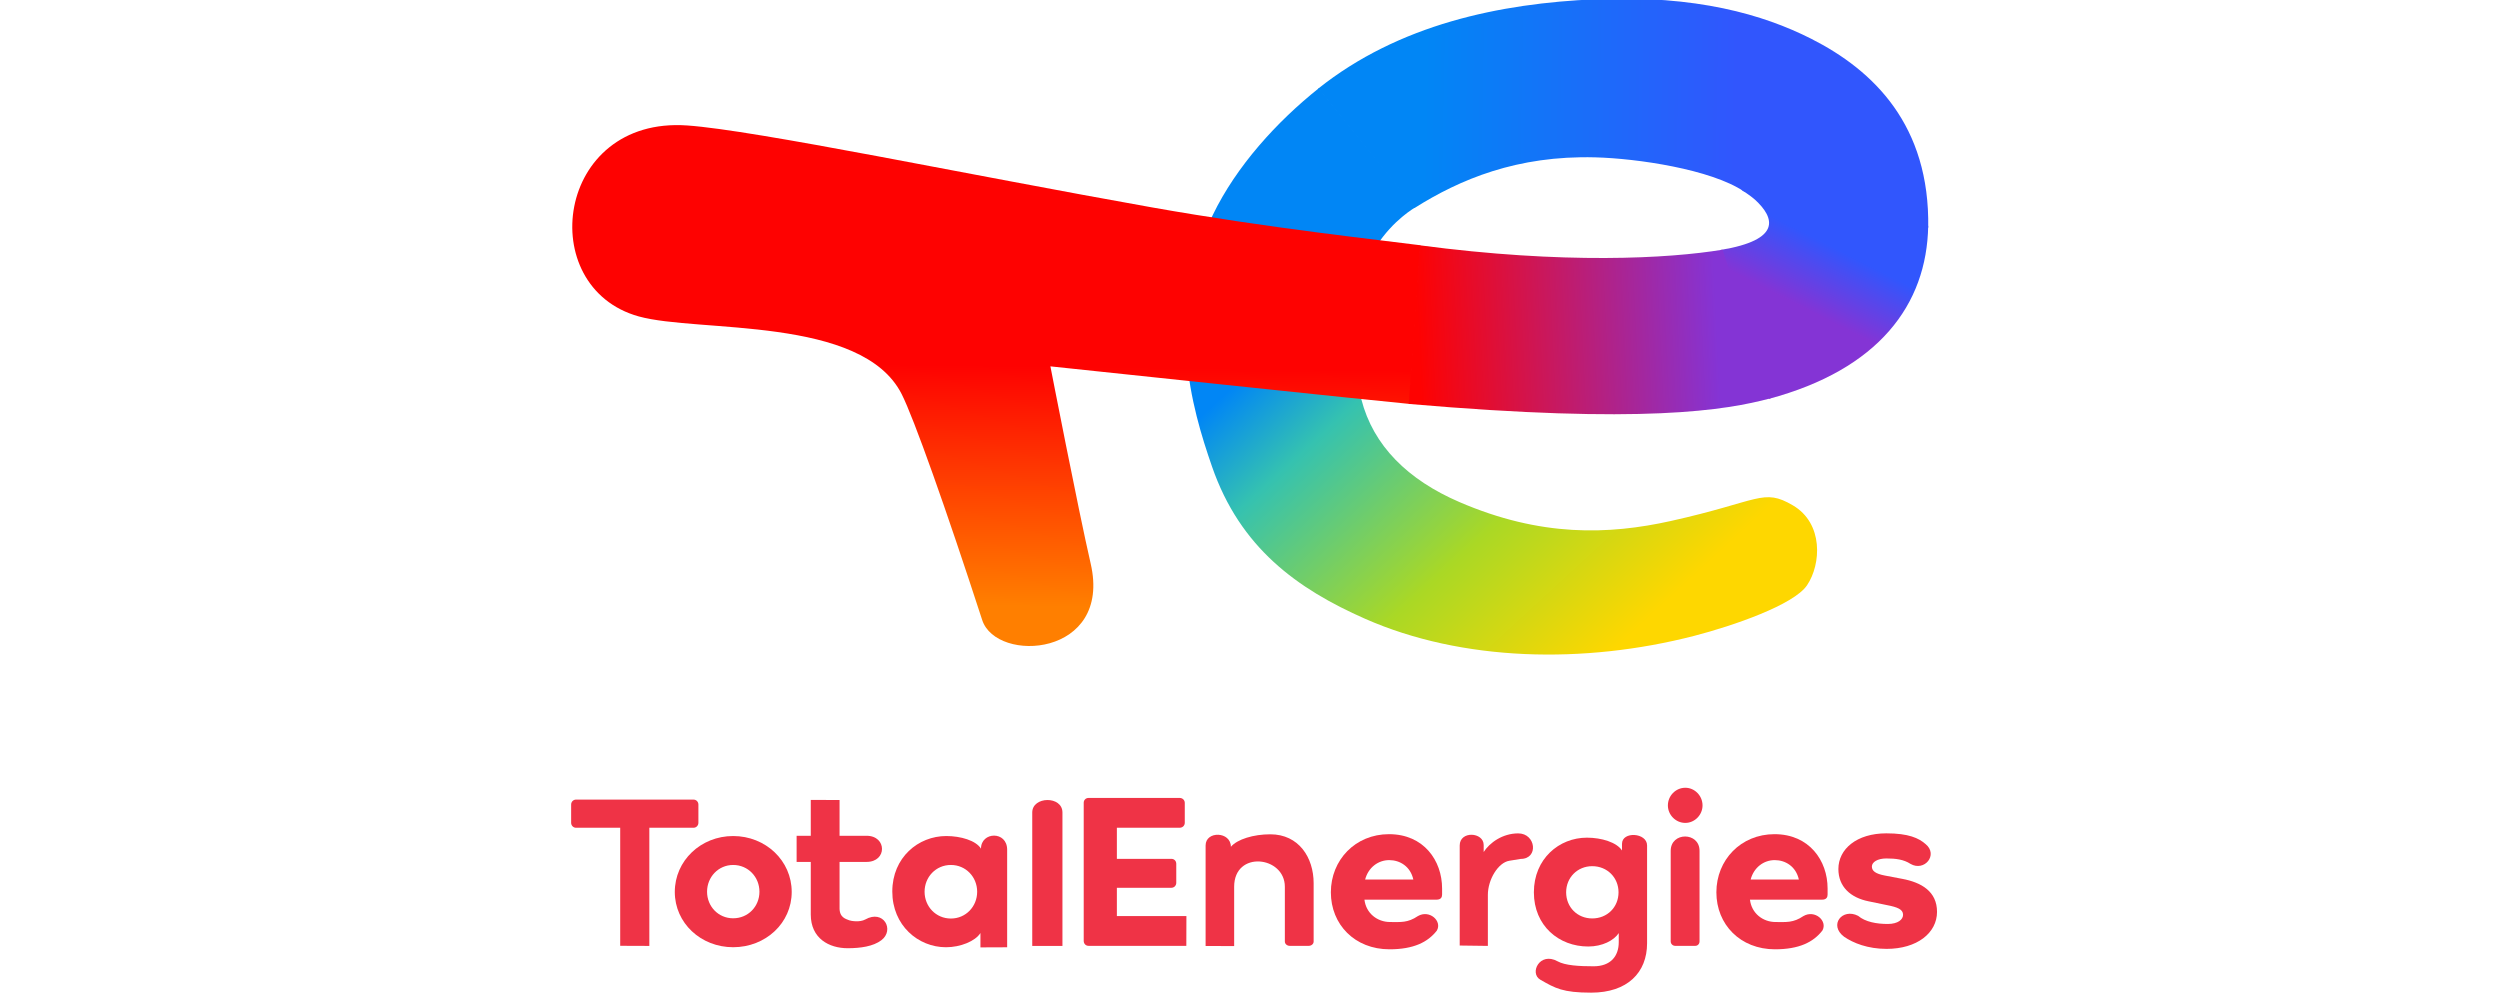 <svg width="136" height="54" viewBox="0 0 136 54" fill="none" xmlns="http://www.w3.org/2000/svg">
<path d="M71.747 4.796C69.454 6.624 67.255 9.044 65.978 11.691C63.354 17.133 64.809 22.134 65.933 25.38C67.465 29.8 70.566 32.032 74.262 33.662C79.532 35.986 86.156 36.142 92.171 34.589C94.291 34.041 97.583 32.903 98.301 31.841C99.079 30.691 99.201 28.467 97.53 27.49C95.9 26.537 95.742 27.265 90.888 28.343C87.509 29.093 83.82 29.223 79.388 27.31C76.594 26.104 74.703 24.253 74.057 21.722C72.204 14.464 76.207 11.773 76.988 11.28L71.747 4.796Z" fill="url(#paint0_linear_1459_4867)"/>
<path d="M77.27 13.342C75.183 13.066 69.063 12.417 62.66 11.281C52.752 9.523 41.103 7.085 37.384 6.825C30.226 6.324 29.033 15.622 34.746 17.213C37.983 18.113 46.887 17.167 49.052 21.441C49.711 22.742 51.455 27.651 53.431 33.728C54.205 36.111 60.505 35.736 59.333 30.66C58.664 27.761 57.142 19.93 57.142 19.93C57.142 19.93 75.21 21.846 76.68 21.974L77.27 13.342Z" fill="url(#paint1_linear_1459_4867)"/>
<path d="M86.784 8.56C89.078 8.621 93.07 9.21 94.868 10.413L104.895 12.389C104.99 6.824 101.938 3.83 98.518 2.103C95.922 0.793 92.281 -0.274 86.816 -0.041C81.59 0.182 76.095 1.327 71.713 4.819L76.951 11.315C79.422 9.757 82.528 8.447 86.784 8.56Z" fill="url(#paint2_linear_1459_4867)"/>
<path d="M94.709 10.31C94.709 10.31 95.237 10.649 95.466 10.858C96.558 11.856 96.92 13.048 93.607 13.596L96.227 21.698C102.189 20.101 104.82 16.583 104.894 12.288L94.709 10.31Z" fill="url(#paint3_linear_1459_4867)"/>
<path d="M93.706 13.583C90.769 14.069 85.075 14.383 77.224 13.343L76.635 21.974C89.383 23.077 93.866 22.325 96.326 21.666L93.706 13.583Z" fill="url(#paint4_linear_1459_4867)"/>
<path d="M31.07 44.76C31.07 44.912 31.19 45.03 31.334 45.03H33.739V51.452L35.324 51.458V45.03H37.728C37.873 45.03 37.993 44.912 37.993 44.76V43.768C37.993 43.615 37.873 43.498 37.728 43.498H31.334C31.19 43.498 31.07 43.615 31.07 43.768V44.76Z" fill="#EF3346"/>
<path d="M36.709 48.522C36.709 50.214 38.128 51.529 39.883 51.529C41.65 51.529 43.069 50.214 43.069 48.522C43.069 46.819 41.65 45.48 39.883 45.48C38.128 45.48 36.709 46.819 36.709 48.522ZM38.464 48.51C38.464 47.712 39.078 47.054 39.883 47.054C40.701 47.054 41.314 47.712 41.314 48.51C41.314 49.309 40.701 49.955 39.883 49.955C39.078 49.955 38.464 49.309 38.464 48.51Z" fill="#EF3346"/>
<path d="M44.106 49.751C44.106 51.054 45.104 51.583 46.114 51.583C46.799 51.583 47.501 51.488 47.948 51.147C48.678 50.59 48.066 49.459 47.071 50.019C46.775 50.185 46.289 50.101 46.2 50.065C46 49.983 45.651 49.915 45.672 49.351V46.888H47.141C48.268 46.888 48.254 45.466 47.141 45.466H45.672V43.521L44.106 43.515V45.466H43.336V46.888H44.106V49.751Z" fill="#EF3346"/>
<path d="M48.541 48.499C48.541 50.344 49.948 51.53 51.463 51.53C52.245 51.53 53.059 51.201 53.336 50.755V51.538L54.789 51.532V46.225C54.789 45.186 53.366 45.237 53.366 46.167C53.089 45.721 52.257 45.48 51.475 45.48C49.96 45.48 48.541 46.643 48.541 48.499ZM50.297 48.511C50.297 47.712 50.91 47.054 51.728 47.054C52.545 47.054 53.158 47.712 53.158 48.511C53.158 49.31 52.545 49.968 51.728 49.968C50.91 49.968 50.297 49.31 50.297 48.511Z" fill="#EF3346"/>
<path d="M57.797 51.457V44.2C57.797 43.28 56.154 43.31 56.154 44.2V51.457L57.797 51.457Z" fill="#EF3346"/>
<path d="M59.219 43.408C59.062 43.408 58.954 43.526 58.954 43.667V51.184C58.954 51.336 59.062 51.454 59.219 51.454H64.536L64.541 49.833H60.758V48.295H63.724C63.88 48.295 63.989 48.166 63.989 48.025V46.991C63.989 46.839 63.88 46.721 63.724 46.721H60.758V45.029H64.176C64.332 45.029 64.452 44.912 64.452 44.759V43.678C64.452 43.526 64.332 43.408 64.176 43.408H59.219Z" fill="#EF3346"/>
<path d="M69.896 51.219C69.896 51.36 70.028 51.454 70.16 51.454H71.197C71.329 51.454 71.462 51.36 71.462 51.219V48.047C71.462 46.65 70.655 45.386 69.104 45.386C68.191 45.386 67.309 45.654 66.96 46.066C66.96 45.223 65.585 45.187 65.585 45.992V51.461L67.138 51.467V48.239C67.138 46.248 69.896 46.566 69.896 48.239V51.219Z" fill="#EF3346"/>
<path d="M82.592 45.336C81.736 45.336 81.037 45.844 80.712 46.349V45.968C80.712 45.259 79.408 45.184 79.408 45.993V51.437L80.94 51.457V48.681C80.94 47.846 81.501 46.924 82.104 46.826L82.725 46.725C83.715 46.725 83.556 45.336 82.592 45.336Z" fill="#EF3346"/>
<path d="M86.692 52.566C85.899 52.566 85.141 52.522 84.734 52.296C83.76 51.755 83.184 52.943 83.791 53.294C84.612 53.767 85.021 54 86.56 54C88.532 54 89.601 52.91 89.601 51.312V45.992C89.601 45.291 88.237 45.209 88.237 45.903V46.267C87.949 45.821 87.122 45.569 86.328 45.569C84.814 45.569 83.443 46.72 83.443 48.541C83.443 50.362 84.802 51.49 86.4 51.49C87.17 51.49 87.795 51.161 88.06 50.761V51.253C88.06 52.017 87.618 52.566 86.692 52.566ZM85.198 48.541C85.198 47.742 85.811 47.12 86.617 47.12C87.434 47.12 88.048 47.742 88.048 48.541C88.048 49.352 87.434 49.963 86.617 49.963C85.811 49.963 85.198 49.352 85.198 48.541Z" fill="#EF3346"/>
<path d="M91.681 44.766C92.194 44.766 92.618 44.329 92.618 43.815C92.618 43.291 92.194 42.854 91.681 42.854C91.158 42.854 90.733 43.291 90.733 43.815C90.733 44.329 91.158 44.766 91.681 44.766ZM92.226 51.454C92.357 51.454 92.455 51.345 92.455 51.214V46.285C92.455 45.245 90.886 45.245 90.886 46.285V51.214C90.886 51.345 90.995 51.454 91.126 51.454H92.226Z" fill="#EF3346"/>
<path d="M96.534 45.379C94.695 45.379 93.371 46.79 93.371 48.541C93.371 50.292 94.671 51.642 96.559 51.642C97.87 51.642 98.647 51.255 99.137 50.622C99.436 50.104 98.733 49.471 98.106 49.834C97.551 50.21 97.172 50.158 96.595 50.158C95.897 50.158 95.284 49.684 95.198 48.942H99.115C99.36 48.942 99.421 48.808 99.421 48.663V48.334C99.421 46.814 98.422 45.379 96.534 45.379ZM97.858 47.848H95.235C95.406 47.191 95.946 46.79 96.546 46.79C97.123 46.79 97.699 47.13 97.858 47.848Z" fill="#EF3346"/>
<path d="M102.616 45.334C101.006 45.334 100.008 46.188 100.008 47.274C100.008 48.238 100.669 48.836 101.655 49.032L102.654 49.239C103.228 49.349 103.527 49.471 103.527 49.764C103.527 50.02 103.253 50.264 102.691 50.264C102.092 50.264 101.47 50.153 101.084 49.823C100.226 49.378 99.464 50.319 100.32 50.96C100.819 51.302 101.605 51.619 102.629 51.619C104.289 51.619 105.374 50.752 105.374 49.605C105.374 48.495 104.526 48.006 103.49 47.811L102.529 47.628C102.017 47.53 101.83 47.372 101.83 47.14C101.83 46.896 102.142 46.7 102.616 46.7C103.128 46.7 103.56 46.753 103.934 46.997C104.686 47.431 105.456 46.505 104.757 45.922C104.382 45.592 103.827 45.334 102.616 45.334Z" fill="#EF3346"/>
<path d="M75.562 45.379C73.724 45.379 72.399 46.79 72.399 48.541C72.399 50.292 73.699 51.642 75.587 51.642C76.899 51.642 77.675 51.255 78.166 50.622C78.465 50.104 77.762 49.471 77.134 49.834C76.579 50.21 76.2 50.158 75.624 50.158C74.925 50.158 74.312 49.684 74.226 48.942H78.143C78.388 48.942 78.45 48.808 78.45 48.663V48.334C78.45 46.814 77.45 45.379 75.562 45.379ZM76.886 47.848H74.263C74.434 47.191 74.974 46.79 75.575 46.79C76.151 46.79 76.727 47.13 76.886 47.848Z" fill="#EF3346"/>
<defs>
<linearGradient id="paint0_linear_1459_4867" x1="72.729" y1="10.754" x2="91.907" y2="31.584" gradientUnits="userSpaceOnUse">
<stop stop-color="#0186F5"/>
<stop offset="0.132" stop-color="#0186F5"/>
<stop offset="0.315" stop-color="#35C2B0"/>
<stop offset="0.667" stop-color="#AAD825"/>
<stop offset="1" stop-color="#FED700"/>
</linearGradient>
<linearGradient id="paint1_linear_1459_4867" x1="56.984" y1="33.003" x2="57.142" y2="19.93" gradientUnits="userSpaceOnUse">
<stop stop-color="#FF7F00"/>
<stop offset="1" stop-color="#FE0201"/>
</linearGradient>
<linearGradient id="paint2_linear_1459_4867" x1="73.239" y1="7.492" x2="94.412" y2="7.898" gradientUnits="userSpaceOnUse">
<stop stop-color="#0186F5"/>
<stop offset="0.198" stop-color="#0186F5"/>
<stop offset="1" stop-color="#3156FD"/>
</linearGradient>
<linearGradient id="paint3_linear_1459_4867" x1="95.572" y1="15.46" x2="97.523" y2="11.609" gradientUnits="userSpaceOnUse">
<stop stop-color="#8434D5"/>
<stop offset="0.854" stop-color="#3156FD"/>
<stop offset="1" stop-color="#3156FD"/>
</linearGradient>
<linearGradient id="paint4_linear_1459_4867" x1="93.398" y1="17.608" x2="77.142" y2="18.378" gradientUnits="userSpaceOnUse">
<stop stop-color="#8434D5"/>
<stop offset="1" stop-color="#FE0201"/>
</linearGradient>
</defs>
</svg>
